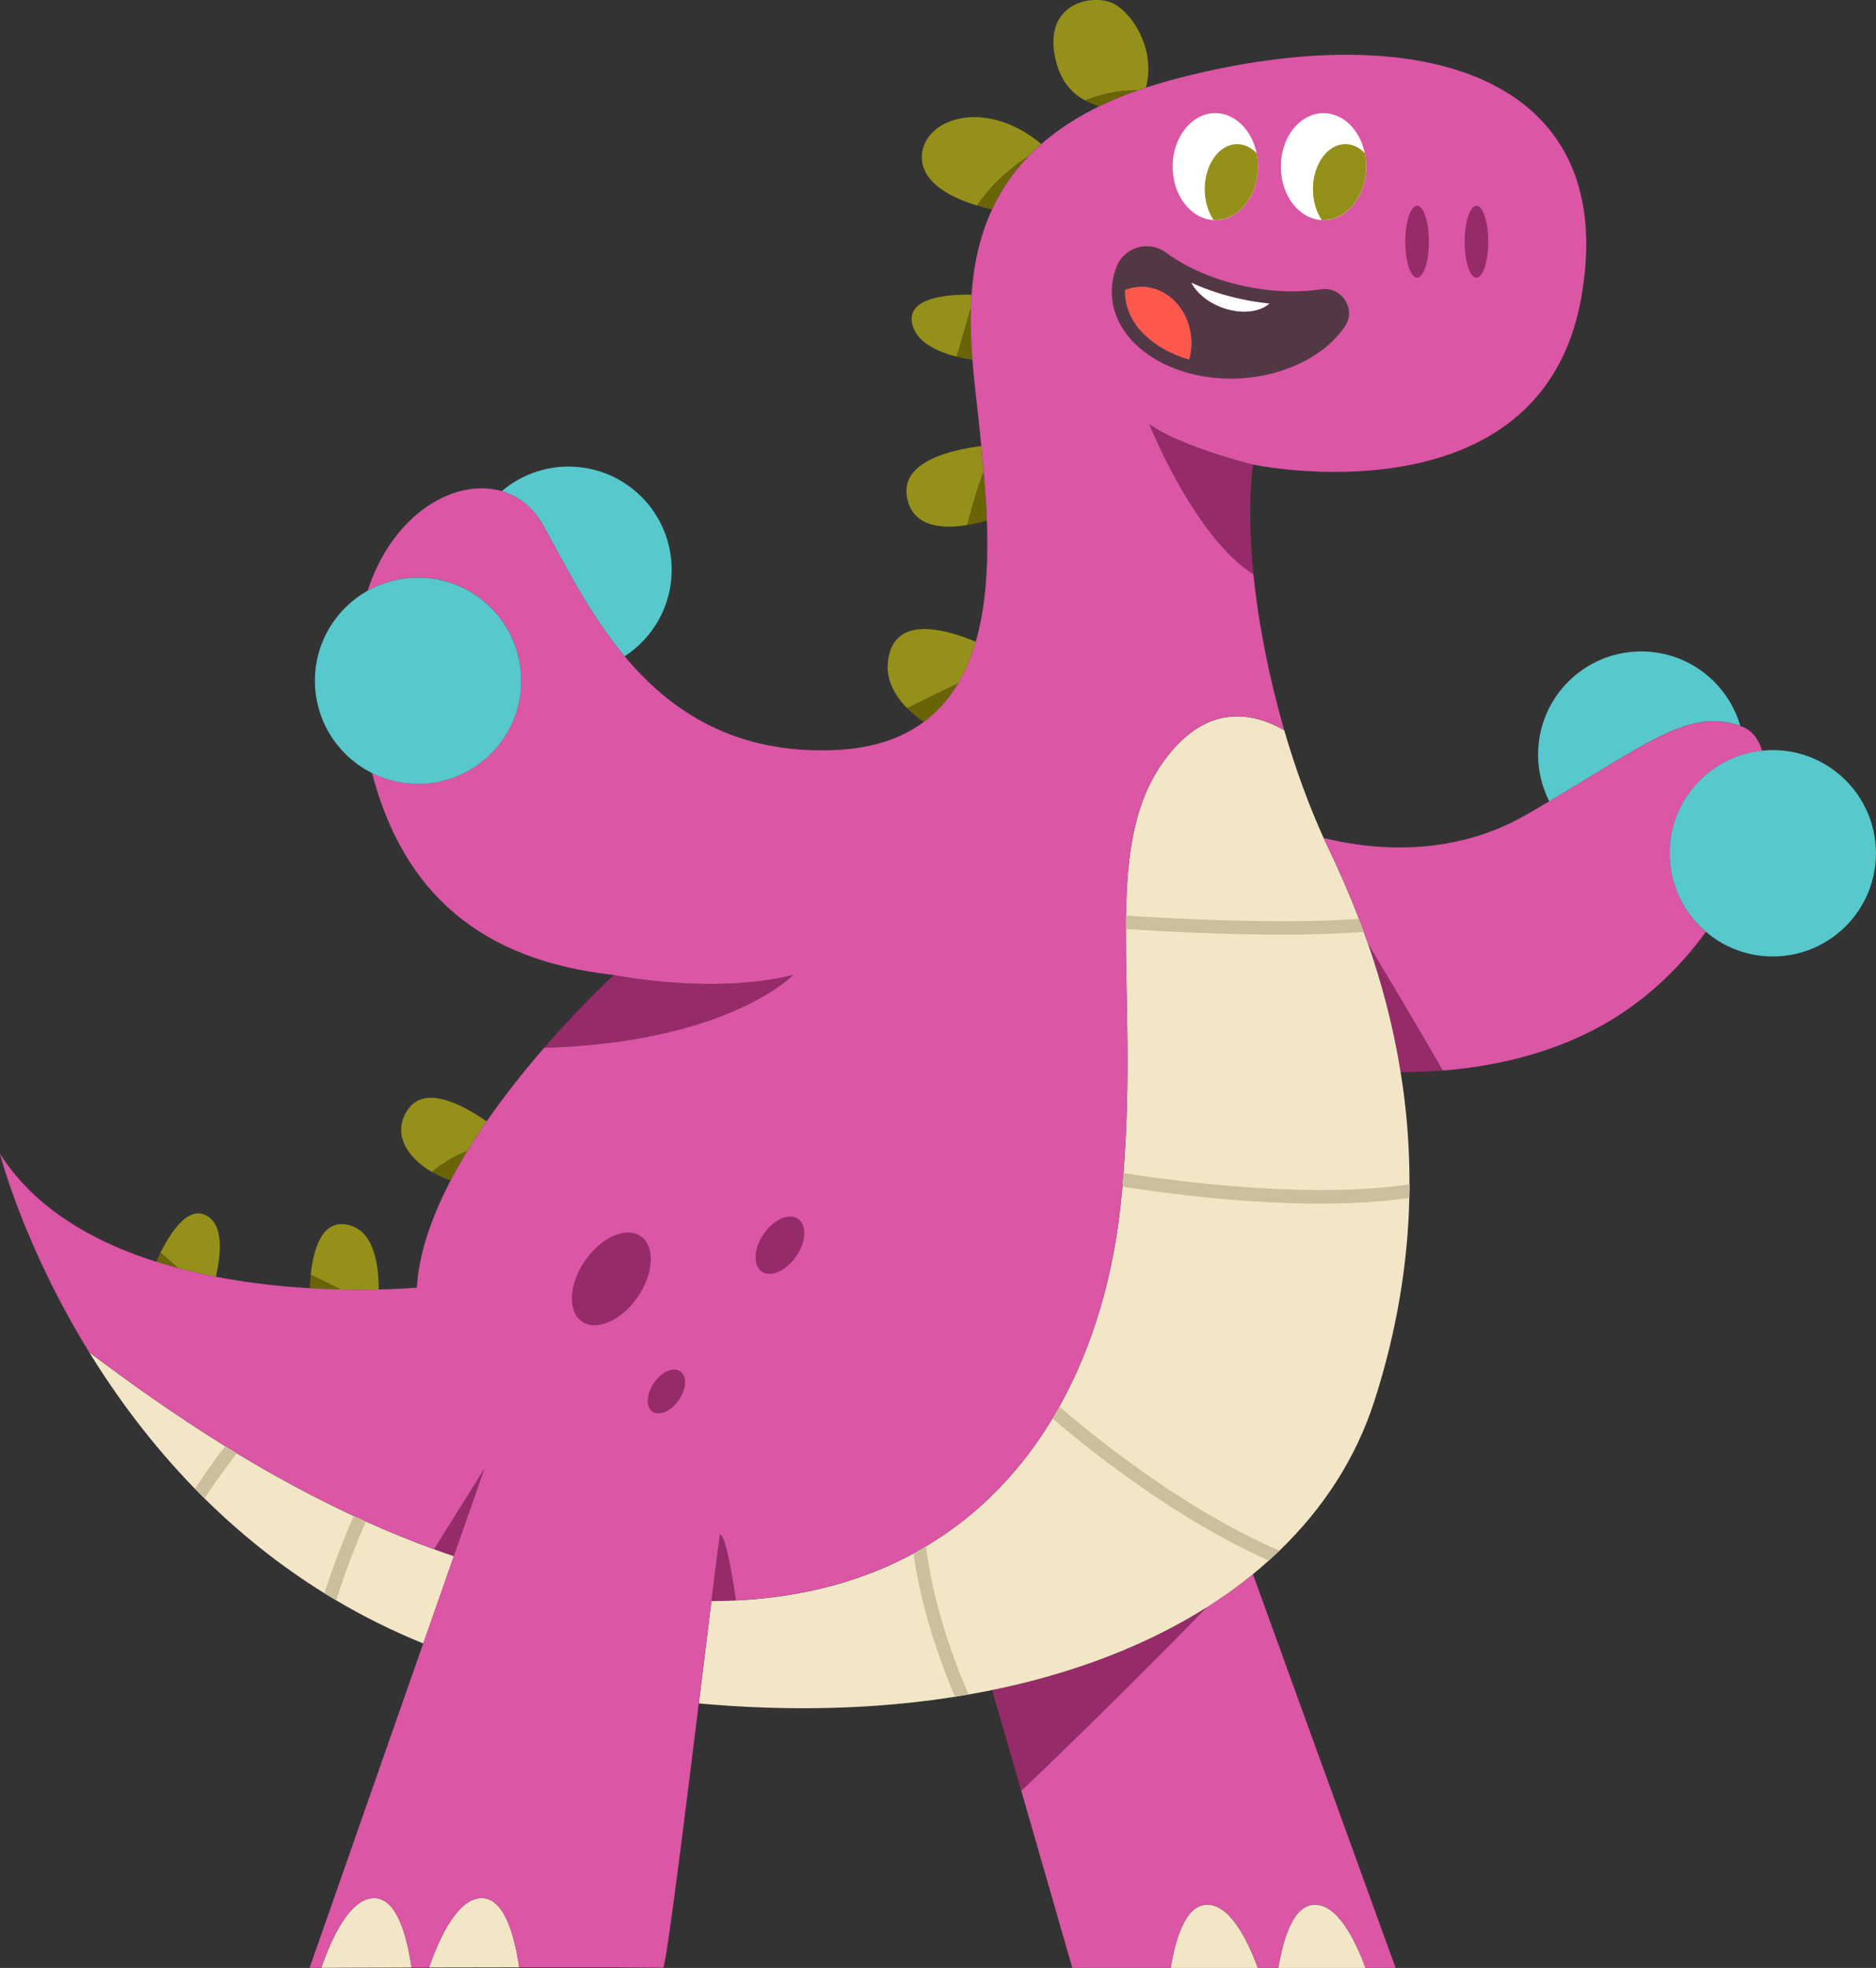 <?xml version="1.0" encoding="UTF-8"?>
<!-- Created with Inkscape (http://www.inkscape.org/) -->
<svg width="90.716mm" height="95.141mm" version="1.1" viewBox="0 0 90.716 95.141" xmlns="http://www.w3.org/2000/svg">
 <rect x="0" y="0" width="90.716" height="95.141" fill="#333333" stroke="none"/>
 <g transform="translate(-30.006 -99.285)">
  <path d="m90.622 127.06c-0.197-1.946-0.218-3.767-0.03-5.31 0 0-3.481-0.855-5.008-1.955 0 0 2.168 5.445 5.038 7.265" fill="#962b6a"/>
  <path d="m77.189 130.31c-1.281-0.54-3.563-1.228-4.126 0.418-0.394 1.152 0.13 2.108 0.81 2.794 0.722-0.359 1.716-0.838 2.466-1.197 0.364-0.617 0.642-1.296 0.851-2.015" fill="#94901a"/>
  <path d="m74.682 134.19c0.688-0.512 1.231-1.145 1.656-1.864-0.749 0.359-1.743 0.837-2.466 1.197 0.261 0.264 0.545 0.488 0.81 0.667" fill="#696507"/>
  <path d="m77.455 120.85c-1.423 0.176-3.859 0.726-3.598 2.423 0.243 1.576 1.857 1.574 2.922 1.394 0.184-0.7 0.49-1.792 0.791-2.57-0.038-0.434-0.078-0.851-0.116-1.247" fill="#94901a"/>
  <path d="m77.725 124.44c-0.031-0.81-0.09-1.598-0.154-2.339-0.302 0.778-0.607 1.87-0.791 2.57 0.544-0.092 0.945-0.23 0.945-0.228l7.06e-4 -3e-3" fill="#696507"/>
  <path d="m76.986 113.53c-1.093-0.016-3.062 0.119-2.885 1.316 0.143 0.964 1.224 1.447 2.168 1.683l0.685-2.359c0.006-0.213 0.017-0.426 0.031-0.64" fill="#94901a"/>
  <path d="m76.955 114.17-0.685 2.359c0.272 0.068 0.533 0.116 0.757 0.148-0.062-0.813-0.098-1.656-0.071-2.507" fill="#696507"/>
  <path d="m79.727 106.85c0.198-0.206 0.407-0.408 0.633-0.605-2.886-2.387-5.941-1.096-5.77 0.78 0.108 1.191 1.517 1.848 2.67 2.2 0.994-1.49 2.468-2.374 2.468-2.374" fill="#94901a"/>
  <path d="m79.727 106.85s-1.474 0.884-2.468 2.374c0.256 0.078 0.5 0.141 0.713 0.191 0.416-0.901 0.986-1.765 1.754-2.565" fill="#696507"/>
  <path d="m84.998 103.66c0.139-0.049 0.281-0.096 0.424-0.143 0.511-1.942-0.787-3.793-1.732-4.127-1.038-0.366-3.115 0.122-2.688 2.541 0.228 1.287 0.872 1.886 1.48 2.211 0.972-0.394 1.838-0.493 2.516-0.482" fill="#94901a"/>
  <path d="m84.998 103.66c-0.679-0.011-1.545 0.088-2.516 0.482 0.24 0.128 0.474 0.214 0.675 0.282 0.563-0.274 1.176-0.53 1.841-0.764" fill="#696507"/>
  <path d="m68.36 146.42c-3.909 0.977-8.672 0-8.672 0s-1.535 1.404-3.373 3.526c8.958-0.276 12.045-3.526 12.045-3.526" fill="#962b6a"/>
  <path d="m53.538 153.5c-0.999-0.697-2.917-1.813-3.783-0.609-0.815 1.133-0.115 2.329 1.137 3.054 0.562-0.479 1.198-0.818 1.713-1.015 0.297-0.486 0.61-0.964 0.932-1.43" fill="#94901a"/>
  <path d="m52.606 154.93c-0.516 0.196-1.152 0.536-1.713 1.015 0.278 0.161 0.583 0.298 0.905 0.407 0.251-0.479 0.523-0.954 0.809-1.422" fill="#696507"/>
  <path d="m48.323 161.63c-0.007-0.924-0.121-2.993-1.664-3.157-1.128-0.12-1.506 1.274-1.626 2.439 0.424 0.211 0.942 0.467 1.453 0.718 0.691 0.015 1.311 0.012 1.837 7.1e-4" fill="#94901a"/>
  <path d="m46.486 161.63c-0.511-0.25-1.03-0.507-1.453-0.718-0.024 0.233-0.038 0.455-0.045 0.656 0.527 0.031 1.029 0.051 1.499 0.062" fill="#696507"/>
  <path d="m40.449 161.01c0.165-0.78 0.531-2.652-0.631-3.028-0.785-0.254-1.544 0.855-2.054 1.863 0.254 0.215 0.556 0.48 0.858 0.75 0.609 0.162 1.221 0.298 1.828 0.416" fill="#94901a"/>
  <path d="m38.621 160.6c-0.302-0.27-0.603-0.535-0.858-0.75-0.076 0.15-0.147 0.298-0.211 0.439 0.354 0.112 0.71 0.216 1.069 0.311" fill="#696507"/>
  <path d="m65.595 176.66c-0.228-1.559-0.532-3.181-0.777-3.181-0.095 0.703-0.237 1.833-0.408 3.211 0.402-1e-3 0.797-0.011 1.185-0.03" fill="#962b6a"/>
  <path d="m53.434 170.29-2.433 3.892c0.315 0.115 0.633 0.226 0.953 0.334l1.48-4.226" fill="#962b6a"/>
  <path d="m51.953 174.52-0.52 1.486-0.957 2.734c-1.504-0.609-2.904-1.311-4.208-2.082-0.193-0.113-0.383-0.229-0.57-0.343-2.209-1.37-4.131-2.937-5.799-4.584-0.158-0.156-0.313-0.312-0.466-0.469-2.106-2.165-3.787-4.45-5.112-6.598 1.942 1.457 4.139 3.029 6.58 4.54 0.185 0.114 0.372 0.229 0.561 0.343 1.76 1.067 3.644 2.097 5.647 3.027 0.195 0.092 0.392 0.182 0.59 0.269 1.069 0.482 2.169 0.931 3.302 1.344 0.316 0.114 0.633 0.226 0.953 0.333" fill="#f2e6c7"/>
  <path d="m92.26 179.99-1.67-4.607c-0.699 0.57-1.447 1.107-2.242 1.608-1.336 1.383-3.682 3.732-5.781 5.792-1.229 1.206-2.373 2.313-3.178 3.068 1.235 4.282 2.469 8.571 2.469 8.571h4.761c0.238-1.447 0.727-3.026 1.731-3.059 1.101-0.036 1.957 1.646 2.479 3.059h0.996c0.238-1.447 0.727-3.026 1.731-3.059 1.101-0.036 1.957 1.646 2.479 3.059h1.457l-5.233-14.432" fill="#db56a5"/>
  <path d="m77.982 180.99c0.25 0.863 0.528 1.825 0.817 2.827 0.193 0.669 0.391 1.354 0.589 2.041 0.805-0.755 1.949-1.862 3.178-3.068 2.099-2.06 4.445-4.409 5.781-5.792-2.889 1.821-6.389 3.179-10.365 3.992" fill="#962b6a"/>
  <g fill="#f2e6c7">
   <path d="m53.336 191.05c-1.179-0.038-2.076 1.893-2.584 3.354 1.4-4e-3 2.911-6e-3 4.36-8e-3 -0.219-1.517-0.704-3.311-1.776-3.346"/>
   <path d="m48.13 191.05c-1.183-0.038-2.083 1.906-2.589 3.369 0.814-3e-3 2.44-8e-3 4.366-0.013-0.218-1.52-0.703-3.321-1.777-3.356"/>
   <path d="m88.35 191.37c-1.005 0.033-1.494 1.612-1.731 3.059h4.21c-0.522-1.413-1.378-3.095-2.479-3.059"/>
   <path d="m93.557 191.37c-1.005 0.033-1.494 1.612-1.731 3.059h4.21c-0.522-1.413-1.378-3.095-2.479-3.059"/>
  </g>
  <path d="m98.975 149.65c-0.813-1.393-1.884-3.2-2.816-4.747 0.646 1.858 1.215 3.938 1.58 6.215 0.443 0 0.913-0.011 1.403-0.038 0.208-0.011 0.42-0.025 0.635-0.043-0.214-0.375-0.489-0.851-0.803-1.387" fill="#962b6a"/>
  <path d="m98.166 156.54v2e-3c-0.002 0.218-0.003 0.435-0.01 0.656-0.069 3.051-0.569 6.35-1.702 9.854-0.882 2.723-2.445 5.146-4.582 7.203-0.168 0.161-0.339 0.32-0.513 0.478h-0.002c-0.248 0.224-0.506 0.443-0.769 0.658-0.699 0.57-1.447 1.107-2.243 1.608-2.888 1.821-6.387 3.179-10.365 3.992-0.377 0.078-0.759 0.149-1.146 0.216-0.164 0.029-0.329 0.056-0.495 0.084-0.053 8e-3 -0.106 0.018-0.159 0.025-3.778 0.597-7.939 0.724-12.381 0.321 0.119-0.97 0.235-1.919 0.346-2.815 0.093-0.755 0.18-1.472 0.262-2.131 0.403-2e-3 0.798-0.011 1.186-0.031 3.348-0.164 6.195-0.975 8.582-2.269 0.205-0.111 0.406-0.225 0.604-0.345 2.598-1.547 4.619-3.688 6.12-6.183 0.114-0.188 0.224-0.379 0.332-0.572 1.653-2.959 2.616-6.373 2.975-9.873 0.026-0.258 0.052-0.513 0.074-0.766 0.019-0.219 0.037-0.435 0.053-0.651 0.361-4.64 0.102-8.537 0.115-11.799 0-0.219 0.001-0.435 0.005-0.648 0.053-3.178 0.437-5.728 2.044-7.757 1.944-2.455 4.058-2.092 5.61-1.209 0.532 1.829 1.175 3.605 1.905 5.212 0.081 0.174 0.159 0.346 0.242 0.515 0.483 1.011 0.986 2.145 1.463 3.393 0.08 0.208 0.159 0.417 0.237 0.632 0.069 0.187 0.137 0.375 0.203 0.567 0.646 1.858 1.214 3.937 1.579 6.215 0.089 0.553 0.166 1.115 0.229 1.69 0.131 1.196 0.201 2.437 0.198 3.726" fill="#f2e6c7"/>
  <path d="m56.268 124.68c1.027 1.838 2.198 4.25 3.941 6.336 1.37-0.889 2.277-2.431 2.277-4.186 0-2.755-2.233-4.988-4.988-4.988-1.232 0-2.359 0.447-3.229 1.188 0.805 0.235 1.512 0.778 1.999 1.65" fill="#57c8cc"/>
  <path d="m86.56 103.18c-0.395 0.107-0.774 0.221-1.138 0.34-0.143 0.047-0.285 0.095-0.424 0.143-0.665 0.234-1.278 0.49-1.841 0.764-0.348 0.169-0.676 0.345-0.987 0.528-0.685 0.402-1.286 0.834-1.809 1.293-0.225 0.197-0.435 0.399-0.633 0.605-0.769 0.8-1.338 1.665-1.754 2.565-0.193 0.418-0.354 0.843-0.485 1.273-0.284 0.932-0.436 1.887-0.501 2.837-0.015 0.214-0.025 0.427-0.031 0.64-0.026 0.851 0.009 1.694 0.071 2.507 0.017 0.225 0.036 0.448 0.057 0.668 0.1 1.056 0.231 2.051 0.316 2.937 0.018 0.184 0.036 0.375 0.055 0.57 0.038 0.396 0.078 0.813 0.116 1.247 0.065 0.741 0.123 1.53 0.154 2.339 0.01 0.251 0.017 0.503 0.02 0.757 0.026 1.731-0.095 3.519-0.556 5.112-0.208 0.719-0.486 1.398-0.851 2.015-0.425 0.719-0.968 1.352-1.656 1.864-0.36 0.268-0.76 0.503-1.204 0.699-0.86 0.379-1.884 0.613-3.102 0.665-4.869 0.204-7.972-1.907-10.168-4.535-1.743-2.086-2.914-4.498-3.941-6.336-0.488-0.872-1.194-1.414-1.999-1.65-2.253-0.659-5.284 1.093-6.481 4.811 0.72-0.403 1.549-0.634 2.433-0.634 0.865 0 1.677 0.22 2.386 0.607 1.273 0.695 2.21 1.929 2.504 3.396 0.064 0.319 0.098 0.648 0.098 0.985 0 2.755-2.233 4.988-4.988 4.988-0.799 0-1.554-0.189-2.224-0.523 1.52 5.83 5.297 9.063 11.69 9.762 0 0 4.763 0.977 8.672 0 0 0-3.087 3.25-12.045 3.526-0.901 1.04-1.875 2.252-2.776 3.556-0.322 0.466-0.635 0.944-0.932 1.43-0.286 0.468-0.558 0.943-0.809 1.422-0.193 0.369-0.373 0.74-0.539 1.113-0.61 1.369-1.02 2.751-1.093 4.07 0 0-0.699 0.066-1.843 0.091-0.526 0.012-1.146 0.015-1.837-7.1e-4 -0.47-0.011-0.972-0.03-1.499-0.062-0.247-0.015-0.498-0.032-0.755-0.052-1.187-0.093-2.473-0.25-3.783-0.503-0.607-0.117-1.219-0.254-1.828-0.416-0.358-0.095-0.714-0.199-1.069-0.311-0.337-0.107-0.671-0.22-1.002-0.344-2.638-0.982-5.046-2.512-6.546-4.879 0 0 1.114 4.403 4.313 9.597 4.333 3.249 9.931 7.071 16.682 9.524l2.433-3.892-1.48 4.226-0.521 1.485-0.957 2.734-1.191 3.398-4.305 12.29s0.201-7.1e-4 0.561-2e-3c0.507-1.463 1.406-3.408 2.589-3.369 1.074 0.035 1.559 1.837 1.777 3.356 0.276-1e-3 0.558-2e-3 0.845-2e-3 0.508-1.461 1.405-3.392 2.584-3.354 1.072 0.035 1.557 1.828 1.776 3.346 3.623-5e-3 6.852-1e-3 6.958 0.025 0.114 0.029 0.717-4.639 1.342-9.656 0.13-1.044 0.261-2.102 0.388-3.136 0.12-0.971 0.236-1.919 0.347-2.815 0.093-0.755 0.181-1.471 0.264-2.131 0.171-1.378 0.313-2.507 0.408-3.211 0.245-7.1e-4 0.549 1.622 0.777 3.181 12.061-0.59 17.621-9.591 18.614-19.242 1.069-10.383-1.191-17.223 2.29-21.62 1.943-2.455 4.057-2.092 5.61-1.209-0.727-2.506-1.244-5.112-1.488-7.528-2.87-1.82-5.038-7.265-5.038-7.265 1.527 1.1 5.008 1.955 5.008 1.955s13.925 2.932 15.88-8.062c1.954-10.993-8.184-13.68-19.91-10.505" fill="#db56a5"/>
  <path d="m55.111 131.21c-0.294-1.466-1.23-2.7-2.504-3.396-0.709-0.387-1.522-0.607-2.386-0.607-0.884 0-1.713 0.231-2.433 0.634-1.524 0.853-2.554 2.483-2.554 4.354 0 1.955 1.126 3.647 2.764 4.465 0.67 0.334 1.424 0.523 2.224 0.523 2.755 0 4.988-2.233 4.988-4.988 0-0.337-0.034-0.666-0.098-0.985" fill="#57c8cc"/>
  <path d="m114.16 134.38c-0.6-2.08-2.517-3.602-4.791-3.602-2.755 0-4.988 2.233-4.988 4.988 0 0.814 0.197 1.581 0.542 2.26 4.729-2.797 6.781-4.516 9.237-3.646" fill="#57c8cc"/>
  <path d="m114.35 135.75c0.28-0.08 0.569-0.138 0.866-0.169-0.177-0.578-0.499-0.988-0.97-1.167-0.031-0.012-0.061-0.021-0.092-0.032-2.456-0.87-4.508 0.849-9.237 3.646-0.362 0.214-0.739 0.435-1.135 0.661-2.054 1.175-4.161 1.555-6.015 1.566-1.458 8e-3 -2.759-0.211-3.754-0.454 0.079 0.174 0.159 0.346 0.241 0.516 0.634 1.326 1.302 2.862 1.903 4.59 0.932 1.548 2.003 3.354 2.816 4.747 0.313 0.537 0.588 1.012 0.803 1.387 2.712-0.217 5.945-0.935 8.77-2.845 1.585-1.072 2.906-2.425 3.951-3.862-1.067-0.911-1.746-2.264-1.751-3.776 0-6e-3 -7e-4 -0.012-7e-4 -0.018 0-2.275 1.524-4.193 3.605-4.792" fill="#db56a5"/>
  <path d="m115.73 135.55c-0.174 0-0.346 9e-3 -0.516 0.026-0.297 0.031-0.587 0.088-0.866 0.169-2.082 0.599-3.605 2.517-3.605 4.792 0 6e-3 7e-4 0.012 7e-4 0.018 5e-3 1.512 0.684 2.865 1.751 3.776 0.871 0.744 2 1.194 3.236 1.194 2.755 0 4.988-2.233 4.988-4.988 0-2.755-2.233-4.988-4.988-4.988" fill="#57c8cc"/>
  <g fill="#ccbf9d">
   <path d="m95.956 144.34c-1.214 0.093-2.577 0.129-3.958 0.129-2.808 0-5.693-0.148-7.547-0.267 0-0.219 0.001-0.435 0.005-0.648 2.7 0.171 7.656 0.41 11.264 0.155 0.08 0.208 0.159 0.417 0.237 0.632"/>
   <path d="m98.166 156.54c-0.002 0.218-0.003 0.435-0.01 0.656-1.359 0.2-2.832 0.279-4.316 0.279-3.612 0-7.291-0.469-9.557-0.824 0.019-0.219 0.037-0.435 0.053-0.651 3.176 0.492 9.254 1.225 13.83 0.54"/>
   <path d="m81.234 167.29c-0.108 0.193-0.218 0.383-0.332 0.572 0.714 0.615 1.718 1.438 2.951 2.352 1.949 1.446 4.651 3.248 7.506 4.518h0.002c0.174-0.158 0.345-0.318 0.513-0.478-4.306-1.86-8.46-5.085-10.639-6.963"/>
   <path d="m76.835 181.2c-0.164 0.029-0.329 0.056-0.495 0.084-0.053 8e-3 -0.106 0.018-0.159 0.025-1.154-2.728-1.75-5.098-2.003-6.925 0.205-0.111 0.406-0.225 0.604-0.345 0.219 1.776 0.79 4.221 2.054 7.161"/>
   <path d="m47.698 172.84c-0.471 1.091-1.027 2.485-1.431 3.815-0.193-0.113-0.383-0.229-0.57-0.343 0.411-1.321 0.953-2.677 1.412-3.74 0.195 0.092 0.392 0.182 0.59 0.269"/>
   <path d="m40.9 169.2c-0.484 0.617-1.007 1.343-1.468 2.058 0.153 0.157 0.308 0.313 0.466 0.469 0.489-0.766 1.061-1.546 1.563-2.184-0.189-0.114-0.376-0.229-0.561-0.343"/>
  </g>
  <g fill="#962b6a">
   <path d="m60.989 159.05c0.703 0.485 0.637 1.801-0.147 2.94-0.785 1.139-1.991 1.67-2.695 1.185-0.703-0.485-0.638-1.801 0.147-2.94 0.785-1.139 1.992-1.67 2.696-1.185"/>
   <path d="m68.596 158.21c0.435 0.299 0.394 1.112-0.091 1.816-0.485 0.703-1.23 1.031-1.665 0.732-0.435-0.3-0.394-1.113 0.091-1.816 0.485-0.703 1.23-1.032 1.664-0.732"/>
   <path d="m62.902 165.58c0.333 0.229 0.301 0.851-0.07 1.39-0.371 0.539-0.942 0.79-1.274 0.56-0.333-0.229-0.302-0.851 0.07-1.39 0.371-0.538 0.942-0.789 1.274-0.559"/>
  </g>
  <path d="m86.71 107.34c0 1.392 0.877 2.526 1.977 2.584 0.028 7e-4 0.058 2e-3 0.087 2e-3 1.139 0 2.062-1.157 2.062-2.586 0-0.223-0.022-0.439-0.064-0.644-0.229-1.116-1.036-1.941-1.998-1.941-1.141 0-2.064 1.157-2.064 2.585" fill="#fff"/>
  <path d="m88.263 108.43c0 0.576 0.161 1.1 0.424 1.488 0.028 7e-4 0.058 2e-3 0.087 2e-3 1.139 0 2.062-1.157 2.062-2.586 0-0.223-0.022-0.439-0.064-0.644-0.262-0.274-0.588-0.437-0.942-0.437-0.865 0-1.567 0.975-1.567 2.177" fill="#94901a"/>
  <path d="m91.942 107.34c0 1.392 0.877 2.526 1.977 2.584 0.028 7e-4 0.058 2e-3 0.087 2e-3 1.139 0 2.062-1.157 2.062-2.586 0-0.223-0.022-0.439-0.064-0.644-0.229-1.116-1.036-1.941-1.998-1.941-1.141 0-2.064 1.157-2.064 2.585" fill="#fff"/>
  <path d="m93.495 108.43c0 0.576 0.161 1.1 0.424 1.488 0.028 7e-4 0.058 2e-3 0.087 2e-3 1.139 0 2.062-1.157 2.062-2.586 0-0.223-0.022-0.439-0.064-0.644-0.262-0.274-0.588-0.437-0.942-0.437-0.865 0-1.567 0.975-1.567 2.177" fill="#94901a"/>
  <path d="m99.101 110.97c0 0.961-0.255 1.74-0.57 1.74-0.315 0-0.57-0.779-0.57-1.74 0-0.961 0.255-1.74 0.57-1.74 0.314 0 0.57 0.779 0.57 1.74" fill="#962b6a"/>
  <path d="m101.97 110.97c0 0.961-0.255 1.74-0.57 1.74-0.315 0-0.57-0.779-0.57-1.74 0-0.961 0.255-1.74 0.57-1.74 0.315 0 0.57 0.779 0.57 1.74" fill="#962b6a"/>
  <path d="m90.751 114.28c-0.5 0.127-1.09 0.081-1.662-0.132-0.572-0.213-1.049-0.563-1.344-0.985-0.048-0.069-0.09-0.139-0.126-0.208 0.775 0.355 1.634 0.633 2.526 0.815 0.416 0.086 0.832 0.149 1.244 0.189-0.161 0.145-0.377 0.255-0.638 0.321zm-3.243 2.385c-1.76-0.514-3.014-1.699-3.091-3.133-0.005-0.074-0.005-0.15-0.001-0.224 0.248-0.098 0.516-0.151 0.793-0.151 1.327 0 2.405 1.218 2.405 2.716 0 0.276-0.037 0.542-0.105 0.793zm7.552-2.853c-0.255-0.403-0.704-0.611-1.173-0.538h-0.001c-0.49 0.074-1.006 0.106-1.538 0.097-0.211-4e-3 -0.425-0.013-0.641-0.029-0.472-0.037-0.953-0.105-1.433-0.203-1.004-0.206-1.961-0.538-2.792-0.966-0.2-0.103-0.393-0.213-0.576-0.326-0.184-0.113-0.36-0.232-0.526-0.355-0.392-0.289-0.887-0.377-1.357-0.243-0.467 0.134-0.838 0.466-1.015 0.912-0.095 0.238-0.161 0.482-0.2 0.727-0.035 0.224-0.048 0.452-0.035 0.679 0.002 0.04 0.005 0.08 0.009 0.121 0.15 1.637 1.551 2.983 3.491 3.575 0.206 0.064 0.419 0.119 0.636 0.163 0.509 0.108 1.05 0.164 1.605 0.164 0.145 0 0.291-3e-3 0.44-0.011 2.168-0.117 4.118-1.082 5.088-2.514 0.258-0.38 0.264-0.861 0.018-1.252" fill="#523844"/>
  <path d="m91.389 113.96c-0.161 0.145-0.377 0.255-0.638 0.321-0.5 0.127-1.09 0.081-1.662-0.132-0.572-0.213-1.049-0.563-1.344-0.985-0.048-0.069-0.09-0.139-0.126-0.208 0.775 0.355 1.634 0.633 2.526 0.815 0.416 0.086 0.832 0.149 1.244 0.189" fill="#fff"/>
  <path d="m87.613 115.87c0 0.276-0.037 0.542-0.105 0.793-1.76-0.514-3.014-1.699-3.091-3.133-0.005-0.074-0.005-0.15-0.001-0.224 0.248-0.098 0.516-0.151 0.793-0.151 1.327 0 2.405 1.218 2.405 2.716" fill="#fe584c"/>
 </g>
</svg>
